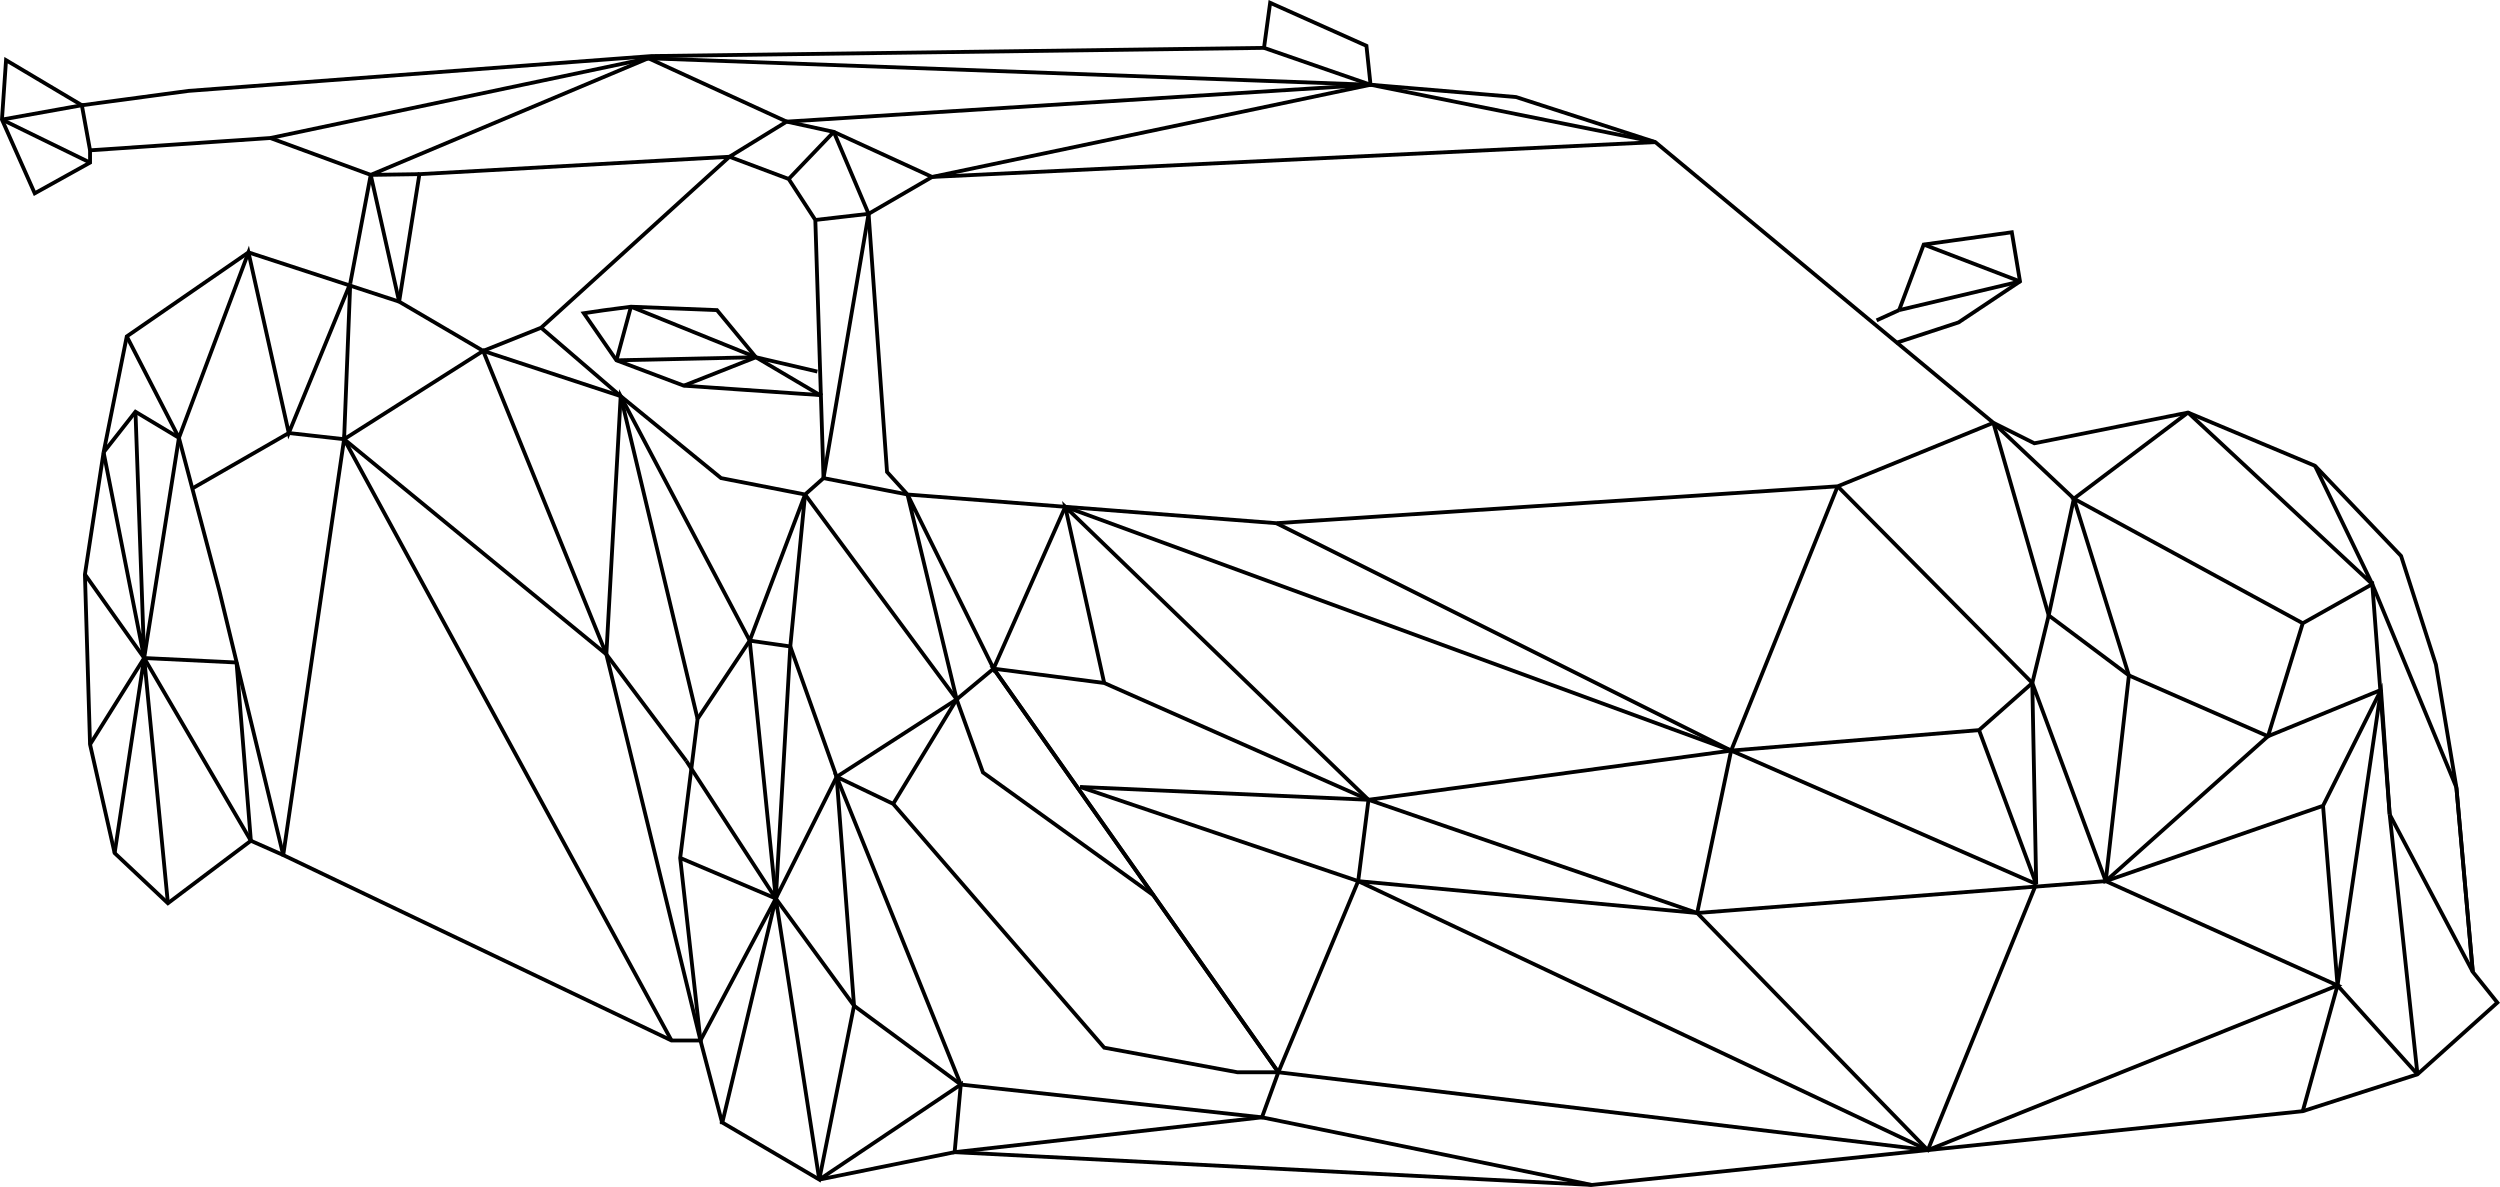 <?xml version="1.0" encoding="UTF-8" standalone="no"?>
<svg
   xmlns:dc="http://purl.org/dc/elements/1.1/"
   xmlns:cc="http://creativecommons.org/ns#"
   xmlns:rdf="http://www.w3.org/1999/02/22-rdf-syntax-ns#"
   xmlns:svg="http://www.w3.org/2000/svg"
   xmlns="http://www.w3.org/2000/svg"
   xmlns:sodipodi="http://sodipodi.sourceforge.net/DTD/sodipodi-0.dtd"
   xmlns:inkscape="http://www.inkscape.org/namespaces/inkscape"
   width="652.261mm"
   height="309.659mm"
   viewBox="0 0 652.261 309.659"
   version="1.1"
   id="svg8"
   inkscape:version="1.0 (4035a4f, 2020-05-01)"
   sodipodi:docname="racing-car.svg">
  <defs
     id="defs2" />
  <sodipodi:namedview
     id="base"
     pagecolor="#ffffff"
     bordercolor="#666666"
     borderopacity="1.0"
     inkscape:pageopacity="0.0"
     inkscape:pageshadow="2"
     inkscape:zoom="0.35"
     inkscape:cx="891.72342"
     inkscape:cy="57.32071"
     inkscape:document-units="mm"
     inkscape:current-layer="layer2"
     inkscape:document-rotation="0"
     showgrid="false"
     fit-margin-top="0"
     fit-margin-left="0"
     fit-margin-right="0"
     fit-margin-bottom="0"
     inkscape:window-width="1248"
     inkscape:window-height="755"
     inkscape:window-x="0"
     inkscape:window-y="23"
     inkscape:window-maximized="0" />
  <g
     inkscape:groupmode="layer"
     id="layer2"
     inkscape:label="sw"
     transform="translate(172.173,49.974)">
    <path
       style="fill:none;stroke:#000000;stroke-width:1;stroke-linecap:butt;stroke-linejoin:miter;stroke-miterlimit:4;stroke-dasharray:none;stroke-opacity:1"
       d="m 41.577,257.78 35.318,-7.148 166.242,8.553 185.485,-19.243 29.934,-9.622 20.847,-18.709 -6.414,-8.018 -4.276,-48.109 L 463.367,123.411 454.28,95.081 431.829,71.561 398.688,57.663 l -40.09,8.018 -10.691,-5.345 -88.199,-73.232 -36.349,-11.76 -37.952,-3.207 -1.069,-10.156 -25.123,-11.225 -1.604,11.76 -159.827,2.138 -120.806,9.087 -27.796,3.742 -19.778,-11.76 -1.069,15.502 8.553,19.243 14.433,-8.018 v -3.207 l 47.039,-3.207 26.192,9.622 -5.345,28.331"
       id="path1085"
       sodipodi:nodetypes="ccccccccccccccccccccccccccccccc" />
    <path
       style="fill:none;stroke:#000000;stroke-width:1;stroke-linecap:butt;stroke-linejoin:miter;stroke-miterlimit:4;stroke-dasharray:none;stroke-opacity:1"
       d="m 46.113,152.702 14.746,7.057 55.058,63.61 34.745,6.414 h 10.691 l -4.276,11.76 -78.577,-8.553 z"
       id="path1087"
       sodipodi:nodetypes="cccccccc" />
    <path
       style="fill:none;stroke:#000000;stroke-width:1;stroke-linecap:butt;stroke-linejoin:miter;stroke-miterlimit:4;stroke-dasharray:none;stroke-opacity:1"
       d="m 161.353,229.784 -74.301,-105.304 28.865,3.742 68.956,30.469 -2.688,21.226"
       id="path1089"
       sodipodi:nodetypes="ccccc" />
    <path
       style="fill:none;stroke:#000000;stroke-width:1;stroke-linecap:butt;stroke-linejoin:miter;stroke-miterlimit:4;stroke-dasharray:none;stroke-opacity:1"
       d="m -121.953,77.441 25.123,-14.433 14.433,1.604 68.421,56.127 20.847,27.796"
       id="path1091" />
    <path
       style="fill:none;stroke:#000000;stroke-width:1;stroke-linecap:butt;stroke-linejoin:miter;stroke-miterlimit:4;stroke-dasharray:none;stroke-opacity:1"
       d="m -10.234,53.386 26.192,21.382 21.916,4.276 4.811,-4.276 -2.138,-67.352 -6.949,-10.691 -15.455,-5.797 14.92,-9.17 12.294,2.673 9.087,21.382 4.811,67.352 5.345,5.88 41.16,3.207 173.725,63.61 64.679,-5.345 13.898,-12.294 4.276,-17.64 -14.433,-50.247"
       id="path1093"
       sodipodi:nodetypes="cccccccccccccccccc" />
    <path
       style="fill:none;stroke:#000000;stroke-width:1;stroke-linecap:butt;stroke-linejoin:miter;stroke-miterlimit:4;stroke-dasharray:none;stroke-opacity:1"
       d="M 54.445,5.813 71.015,-3.809 259.708,-12.896"
       id="path1095"
       sodipodi:nodetypes="ccc" />
    <path
       style="fill:none;stroke:#000000;stroke-width:1;stroke-linecap:butt;stroke-linejoin:miter;stroke-miterlimit:4;stroke-dasharray:none;stroke-opacity:1"
       d="m 105.76,82.252 55.058,4.276 146.464,-9.622 40.625,-16.571"
       id="path1097" />
    <path
       style="fill:none;stroke:#000000;stroke-width:1;stroke-linecap:butt;stroke-linejoin:miter;stroke-miterlimit:4;stroke-dasharray:none;stroke-opacity:1"
       d="m 317.438,33.609 5.88,-2.673 z"
       id="path1099" />
    <path
       style="fill:none;stroke:#000000;stroke-width:1;stroke-linecap:butt;stroke-linejoin:miter;stroke-miterlimit:4;stroke-dasharray:none;stroke-opacity:1"
       d="m 323.318,30.936 6.414,-17.105 22.985,-3.207 2.138,12.829 -16.036,10.691 -16.303,5.345"
       id="path1103" />
    <path
       style="fill:none;stroke:#000000;stroke-width:1;stroke-linecap:butt;stroke-linejoin:miter;stroke-miterlimit:4;stroke-dasharray:none;stroke-opacity:1"
       d="m 347.907,60.335 20.998,19.795 14.363,46.113 -6.048,53.673 56.696,-19.655 15.119,-30.238 2.268,32.506"
       id="path1105"
       sodipodi:nodetypes="ccccccc" />
    <path
       style="fill:none;stroke:#000000;stroke-width:1;stroke-linecap:butt;stroke-linejoin:miter;stroke-miterlimit:4;stroke-dasharray:none;stroke-opacity:1"
       d="m 449.036,130.024 -29.482,12.095 9.071,-29.482 18.143,-10.205 4.536,60.098"
       id="path1107"
       sodipodi:nodetypes="ccccc" />
    <path
       style="fill:none;stroke:#000000;stroke-width:1;stroke-linecap:butt;stroke-linejoin:miter;stroke-miterlimit:4;stroke-dasharray:none;stroke-opacity:1"
       d="m 377.22,179.917 -106.589,8.315 -88.446,-8.315"
       id="path1109"
       sodipodi:nodetypes="ccc" />
    <path
       style="fill:none;stroke:#000000;stroke-width:1;stroke-linecap:butt;stroke-linejoin:miter;stroke-miterlimit:4;stroke-dasharray:none;stroke-opacity:1"
       d="M 279.486,145.862 160.818,86.528"
       id="path1119" />
    <path
       style="fill:none;stroke:#000000;stroke-width:1;stroke-linecap:butt;stroke-linejoin:miter;stroke-miterlimit:4;stroke-dasharray:none;stroke-opacity:1"
       d="M 358.063,128.222 307.282,76.906"
       id="path1121" />
    <path
       style="fill:none;stroke:#000000;stroke-width:1;stroke-linecap:butt;stroke-linejoin:miter;stroke-miterlimit:4;stroke-dasharray:none;stroke-opacity:1"
       d="M 279.486,145.862 307.282,76.906"
       id="path1123" />
    <path
       style="fill:none;stroke:#000000;stroke-width:1;stroke-linecap:butt;stroke-linejoin:miter;stroke-miterlimit:4;stroke-dasharray:none;stroke-opacity:1"
       d="m 368.905,80.131 -6.566,30.451 20.929,15.662"
       id="path1125" />
    <path
       style="fill:none;stroke:#000000;stroke-width:1;stroke-linecap:butt;stroke-linejoin:miter;stroke-miterlimit:4;stroke-dasharray:none;stroke-opacity:1"
       d="m 377.22,179.917 -19.157,-51.695 1.014,52.451"
       id="path1127" />
    <path
       style="fill:none;stroke:#000000;stroke-width:1;stroke-linecap:butt;stroke-linejoin:miter;stroke-miterlimit:4;stroke-dasharray:none;stroke-opacity:1"
       d="m 344.165,140.516 14.912,40.156"
       id="path1129" />
    <path
       style="fill:none;stroke:#000000;stroke-width:1;stroke-linecap:butt;stroke-linejoin:miter;stroke-miterlimit:4;stroke-dasharray:none;stroke-opacity:1"
       d="m 359.077,180.673 -79.592,-34.811 -8.855,42.37"
       id="path1131" />
    <path
       style="fill:none;stroke:#000000;stroke-width:1;stroke-linecap:butt;stroke-linejoin:miter;stroke-miterlimit:4;stroke-dasharray:none;stroke-opacity:1"
       d="m 279.486,145.862 -94.613,12.829 85.759,29.541"
       id="path1133" />
    <path
       style="fill:none;stroke:#000000;stroke-width:1;stroke-linecap:butt;stroke-linejoin:miter;stroke-miterlimit:4;stroke-dasharray:none;stroke-opacity:1"
       d="M 115.917,128.222 105.76,82.252 184.872,158.691 109.613,155.348"
       id="path1137" />
    <path
       style="fill:none;stroke:#000000;stroke-width:1;stroke-linecap:butt;stroke-linejoin:miter;stroke-miterlimit:4;stroke-dasharray:none;stroke-opacity:1"
       d="M 105.76,82.252 87.052,124.48 64.601,79.044 77.43,132.498"
       id="path1139" />
    <path
       style="fill:none;stroke:#000000;stroke-width:1;stroke-linecap:butt;stroke-linejoin:miter;stroke-miterlimit:4;stroke-dasharray:none;stroke-opacity:1"
       d="M 64.601,79.044 42.685,74.768"
       id="path1141" />
    <path
       style="fill:none;stroke:#000000;stroke-width:1;stroke-linecap:butt;stroke-linejoin:miter;stroke-miterlimit:4;stroke-dasharray:none;stroke-opacity:1"
       d="M 42.685,74.768 54.445,5.813 40.547,7.416"
       id="path1143" />
    <path
       style="fill:none;stroke:#000000;stroke-width:1;stroke-linecap:butt;stroke-linejoin:miter;stroke-miterlimit:4;stroke-dasharray:none;stroke-opacity:1"
       d="M 33.598,-3.275 45.358,-15.569"
       id="path1145" />
    <path
       style="fill:none;stroke:#000000;stroke-width:1;stroke-linecap:butt;stroke-linejoin:miter;stroke-miterlimit:4;stroke-dasharray:none;stroke-opacity:1"
       d="M 185.407,-27.863 71.015,-3.809 45.358,-15.569"
       id="path1147"
       sodipodi:nodetypes="ccc" />
    <path
       style="fill:none;stroke:#000000;stroke-width:1;stroke-linecap:butt;stroke-linejoin:miter;stroke-miterlimit:4;stroke-dasharray:none;stroke-opacity:1"
       d="m 259.708,-12.896 -74.301,-14.967 -27.796,-9.622"
       id="path1149" />
    <path
       style="fill:none;stroke:#000000;stroke-width:1;stroke-linecap:butt;stroke-linejoin:miter;stroke-miterlimit:4;stroke-dasharray:none;stroke-opacity:1"
       d="M -148.68,-7.551 -171.665,-18.776"
       id="path1151" />
    <path
       style="fill:none;stroke:#000000;stroke-width:1;stroke-linecap:butt;stroke-linejoin:miter;stroke-miterlimit:4;stroke-dasharray:none;stroke-opacity:1"
       d="m -171.665,-18.776 20.847,-3.742 2.138,11.76"
       id="path1153" />
    <path
       style="fill:none;stroke:#000000;stroke-width:1;stroke-linecap:butt;stroke-linejoin:miter;stroke-miterlimit:4;stroke-dasharray:none;stroke-opacity:1"
       d="m -101.641,-13.965 98.617,-20.808 188.431,6.91"
       id="path1155" />
    <path
       style="fill:none;stroke:#000000;stroke-width:1;stroke-linecap:butt;stroke-linejoin:miter;stroke-miterlimit:4;stroke-dasharray:none;stroke-opacity:1"
       d="M -3.024,-34.774 33.063,-18.242"
       id="path1157" />
    <path
       style="fill:none;stroke:#000000;stroke-width:1;stroke-linecap:butt;stroke-linejoin:miter;stroke-miterlimit:4;stroke-dasharray:none;stroke-opacity:1"
       d="M -3.024,-34.774 -75.448,-4.344 -62.744,-4.536"
       id="path1159" />
    <path
       style="fill:none;stroke:#000000;stroke-width:1;stroke-linecap:butt;stroke-linejoin:miter;stroke-miterlimit:4;stroke-dasharray:none;stroke-opacity:1"
       d="m -75.448,-4.344 7.413,33.07"
       id="path1161" />
    <path
       style="fill:none;stroke:#000000;stroke-width:1;stroke-linecap:butt;stroke-linejoin:miter;stroke-miterlimit:4;stroke-dasharray:none;stroke-opacity:1"
       d="m -46.113,41.577 35.879,11.809"
       id="path1163" />
    <path
       style="fill:none;stroke:#000000;stroke-width:1;stroke-linecap:butt;stroke-linejoin:miter;stroke-miterlimit:4;stroke-dasharray:none;stroke-opacity:1"
       d="M -10.234,53.386 -30.994,35.53"
       id="path1165" />
    <path
       style="fill:none;stroke:#000000;stroke-width:1;stroke-linecap:butt;stroke-linejoin:miter;stroke-miterlimit:4;stroke-dasharray:none;stroke-opacity:1"
       d="m 37.874,79.044 39.556,53.454 -31.317,20.204"
       id="path1167" />
    <path
       style="fill:none;stroke:#000000;stroke-width:1;stroke-linecap:butt;stroke-linejoin:miter;stroke-miterlimit:4;stroke-dasharray:none;stroke-opacity:1"
       d="M 77.43,132.498 60.859,159.76"
       id="path1169"
       sodipodi:nodetypes="cc" />
    <path
       style="fill:none;stroke:#000000;stroke-width:1;stroke-linecap:butt;stroke-linejoin:miter;stroke-miterlimit:4;stroke-dasharray:none;stroke-opacity:1"
       d="m 398.688,57.663 -29.783,22.468 59.72,32.506"
       id="path1175" />
    <path
       style="fill:none;stroke:#000000;stroke-width:1;stroke-linecap:butt;stroke-linejoin:miter;stroke-miterlimit:4;stroke-dasharray:none;stroke-opacity:1"
       d="m 398.688,57.663 48.08,44.769 -14.939,-30.871"
       id="path1177" />
    <path
       style="fill:none;stroke:#000000;stroke-width:1;stroke-linecap:butt;stroke-linejoin:miter;stroke-miterlimit:4;stroke-dasharray:none;stroke-opacity:1"
       d="m 446.768,102.432 21.945,53.052"
       id="path1179" />
    <path
       style="fill:none;stroke:#000000;stroke-width:1;stroke-linecap:butt;stroke-linejoin:miter;stroke-miterlimit:4;stroke-dasharray:none;stroke-opacity:1"
       d="m 472.989,203.592 -4.276,-48.109"
       id="path1181"
       sodipodi:nodetypes="cc" />
    <path
       style="fill:none;stroke:#000000;stroke-width:1;stroke-linecap:butt;stroke-linejoin:miter;stroke-miterlimit:4;stroke-dasharray:none;stroke-opacity:1"
       d="M 472.989,203.592 451.304,162.53"
       id="path1185" />
    <path
       style="fill:none;stroke:#000000;stroke-width:1;stroke-linecap:butt;stroke-linejoin:miter;stroke-miterlimit:4;stroke-dasharray:none;stroke-opacity:1"
       d="m 458.556,230.319 -7.253,-67.789"
       id="path1187" />
    <path
       style="fill:none;stroke:#000000;stroke-width:1;stroke-linecap:butt;stroke-linejoin:miter;stroke-miterlimit:4;stroke-dasharray:none;stroke-opacity:1"
       d="m 433.917,160.262 3.78,46.869"
       id="path1189" />
    <path
       style="fill:none;stroke:#000000;stroke-width:1;stroke-linecap:butt;stroke-linejoin:miter;stroke-miterlimit:4;stroke-dasharray:none;stroke-opacity:1"
       d="M 377.22,179.917 437.696,207.131 330.801,250.097 161.353,229.784 87.052,124.48"
       id="path1191"
       sodipodi:nodetypes="ccccc" />
    <path
       style="fill:none;stroke:#000000;stroke-width:1;stroke-linecap:butt;stroke-linejoin:miter;stroke-miterlimit:4;stroke-dasharray:none;stroke-opacity:1"
       d="m 182.185,179.917 -20.832,49.868"
       id="path1193" />
    <path
       style="fill:none;stroke:#000000;stroke-width:1;stroke-linecap:butt;stroke-linejoin:miter;stroke-miterlimit:4;stroke-dasharray:none;stroke-opacity:1"
       d="M 330.801,250.097 270.631,188.232"
       id="path1195"
       sodipodi:nodetypes="cc" />
    <path
       style="fill:none;stroke:#000000;stroke-width:1;stroke-linecap:butt;stroke-linejoin:miter;stroke-miterlimit:4;stroke-dasharray:none;stroke-opacity:1"
       d="M 359.077,180.673 330.801,250.097 182.185,179.917"
       id="path1197"
       sodipodi:nodetypes="ccc" />
    <path
       style="fill:none;stroke:#000000;stroke-width:1;stroke-linecap:butt;stroke-linejoin:miter;stroke-miterlimit:4;stroke-dasharray:none;stroke-opacity:1"
       d="m 157.076,241.544 -80.181,9.087 1.604,-17.64 -36.922,24.788"
       id="path1199"
       sodipodi:nodetypes="cccc" />
    <path
       style="fill:none;stroke:#000000;stroke-width:1;stroke-linecap:butt;stroke-linejoin:miter;stroke-miterlimit:4;stroke-dasharray:none;stroke-opacity:1"
       d="M 78.499,232.992 50.649,212.423"
       id="path1201" />
    <path
       style="fill:none;stroke:#000000;stroke-width:1;stroke-linecap:butt;stroke-linejoin:miter;stroke-miterlimit:4;stroke-dasharray:none;stroke-opacity:1"
       d="M 6.871,148.534 30.238,184.452 23.435,117.173"
       id="path1205" />
    <path
       style="fill:none;stroke:#000000;stroke-width:1;stroke-linecap:butt;stroke-linejoin:miter;stroke-miterlimit:4;stroke-dasharray:none;stroke-opacity:1"
       d="m 34.018,118.684 -3.78,65.768 15.875,-31.75"
       id="path1207" />
    <path
       style="fill:none;stroke:#000000;stroke-width:1;stroke-linecap:butt;stroke-linejoin:miter;stroke-miterlimit:4;stroke-dasharray:none;stroke-opacity:1"
       d="m 30.238,184.452 20.411,27.97"
       id="path1209" />
    <path
       style="fill:none;stroke:#000000;stroke-width:1;stroke-linecap:butt;stroke-linejoin:miter;stroke-miterlimit:4;stroke-dasharray:none;stroke-opacity:1"
       d="M 41.577,257.78 30.238,184.452 16.253,243.039"
       id="path1211" />
    <path
       style="fill:none;stroke:#000000;stroke-width:1;stroke-linecap:butt;stroke-linejoin:miter;stroke-miterlimit:4;stroke-dasharray:none;stroke-opacity:1"
       d="M 10.583,221.494 30.238,184.452 5.292,173.869"
       id="path1213" />
    <path
       style="fill:none;stroke:#000000;stroke-width:1;stroke-linecap:butt;stroke-linejoin:miter;stroke-miterlimit:4;stroke-dasharray:none;stroke-opacity:1"
       d="M -13.976,120.738 10.583,221.494"
       id="path1215" />
    <path
       style="fill:none;stroke:#000000;stroke-width:1;stroke-linecap:butt;stroke-linejoin:miter;stroke-miterlimit:4;stroke-dasharray:none;stroke-opacity:1"
       d="M 3.024,221.494 -82.397,64.612 -98.274,173.113"
       id="path1217" />
    <path
       style="fill:none;stroke:#000000;stroke-width:1;stroke-linecap:butt;stroke-linejoin:miter;stroke-miterlimit:4;stroke-dasharray:none;stroke-opacity:1"
       d="m -145.143,68.036 10.583,53.673 -2.268,-64.256"
       id="path1219" />
    <path
       style="fill:none;stroke:#000000;stroke-width:1;stroke-linecap:butt;stroke-linejoin:miter;stroke-miterlimit:4;stroke-dasharray:none;stroke-opacity:1"
       d="m -125.488,64.256 -9.071,57.452 27.841,47.673"
       id="path1221" />
    <path
       style="fill:none;stroke:#000000;stroke-width:1;stroke-linecap:butt;stroke-linejoin:miter;stroke-miterlimit:4;stroke-dasharray:none;stroke-opacity:1"
       d="m -128.368,185.685 -6.192,-63.977 -7.706,50.88"
       id="path1223" />
    <path
       style="fill:none;stroke:#000000;stroke-width:1;stroke-linecap:butt;stroke-linejoin:miter;stroke-miterlimit:4;stroke-dasharray:none;stroke-opacity:1"
       d="m -148.68,144.258 14.121,-22.55 -15.457,-21.817"
       id="path1225" />
    <path
       style="fill:none;stroke:#000000;stroke-width:1;stroke-linecap:butt;stroke-linejoin:miter;stroke-miterlimit:4;stroke-dasharray:none;stroke-opacity:1"
       d="M 34.018,118.684 37.874,79.044 23.435,117.173 -10.234,53.386 -13.976,120.738 -46.113,41.577 -82.397,64.612 -80.794,23.987"
       id="path1227" />
    <path
       style="fill:none;stroke:#000000;stroke-width:1;stroke-linecap:butt;stroke-linejoin:miter;stroke-miterlimit:4;stroke-dasharray:none;stroke-opacity:1"
       d="M -80.794,23.987 -96.83,63.008 -107.345,15.875 -125.488,64.256 -139.095,37.798"
       id="path1229" />
    <path
       style="fill:none;stroke:#000000;stroke-width:1;stroke-linecap:butt;stroke-linejoin:miter;stroke-miterlimit:4;stroke-dasharray:none;stroke-opacity:1"
       d="m 323.318,30.936 31.538,-7.484"
       id="path1231" />
    <path
       style="fill:none;stroke:#000000;stroke-width:1;stroke-linecap:butt;stroke-linejoin:miter;stroke-miterlimit:4;stroke-dasharray:none;stroke-opacity:1"
       d="m 329.732,13.831 25.123,9.622"
       id="path1233" />
    <path
       style="fill:none;stroke:#000000;stroke-width:1;stroke-linecap:butt;stroke-linejoin:miter;stroke-miterlimit:4;stroke-dasharray:none;stroke-opacity:1"
       d="m 377.22,179.917 42.333,-37.798 -36.286,-15.875"
       id="path1245" />
    <path
       style="fill:none;stroke:#000000;stroke-width:1;stroke-linecap:butt;stroke-linejoin:miter;stroke-miterlimit:4;stroke-dasharray:none;stroke-opacity:1"
       d="m 428.622,239.941 9.074,-32.81 20.86,23.188"
       id="path1247" />
    <path
       style="fill:none;stroke:#000000;stroke-width:1;stroke-linecap:butt;stroke-linejoin:miter;stroke-miterlimit:4;stroke-dasharray:none;stroke-opacity:1"
       d="M 437.696,207.131 449.036,130.024"
       id="path1249" />
    <path
       style="fill:none;stroke:#000000;stroke-width:1;stroke-linecap:butt;stroke-linejoin:miter;stroke-miterlimit:4;stroke-dasharray:none;stroke-opacity:1"
       d="m 87.052,124.48 -9.622,8.018 6.859,19.07 44.601,32.128"
       id="path1257" />
    <path
       style="fill:none;stroke:#000000;stroke-width:0.265px;stroke-linecap:butt;stroke-linejoin:miter;stroke-opacity:1"
       d="m 109.613,155.348 c 0,0 0,0 0,0 z"
       id="path1259" />
    <path
       style="opacity:0.995;fill:none;stroke:#000000;stroke-width:1;stroke-linecap:butt;stroke-linejoin:miter;stroke-miterlimit:4;stroke-dasharray:none;stroke-opacity:1"
       d="m 109.613,155.348 72.571,24.568"
       id="path1261" />
    <path
       style="fill:none;stroke:#000000;stroke-width:1;stroke-linecap:butt;stroke-linejoin:miter;stroke-miterlimit:4;stroke-dasharray:none;stroke-opacity:1"
       d="m -134.56,121.708 24.099,1.168"
       id="path1273" />
    <path
       style="fill:none;stroke:#000000;stroke-width:1;stroke-linecap:butt;stroke-linejoin:miter;stroke-miterlimit:4;stroke-dasharray:none;stroke-opacity:1"
       d="m 157.076,241.544 86.061,17.64"
       id="path1289" />
    <path
       style="fill:none;stroke:#000000;stroke-width:1;stroke-linecap:butt;stroke-linejoin:miter;stroke-miterlimit:4;stroke-dasharray:none;stroke-opacity:1"
       d="M 9.827,137.583 -10.234,53.386"
       id="path1311" />
  </g>
  <path
     style="fill:none;stroke:#000000;stroke-width:1;stroke-linecap:butt;stroke-linejoin:miter;stroke-miterlimit:4;stroke-dasharray:none;stroke-opacity:1"
     d="m 190.315,40.902 -49.137,44.601 -15.119,6.048 -21.923,-12.851 5.292,-33.262 z"
     id="path1075" />
  <path
     style="fill:none;stroke:#000000;stroke-width:1;stroke-linecap:butt;stroke-linejoin:miter;stroke-miterlimit:4;stroke-dasharray:none;stroke-opacity:1"
     d="m 104.137,78.7 v 0 l -39.31,-12.851 -31.75,21.923 -6.048,30.238 8.315,-10.583 11.339,6.804 10.583,40.065 16.631,68.792 101.298,48.381 h 7.56 l -5.292,-47.625 4.536,-36.286 13.607,-20.411 10.583,1.512 12.095,34.018 4.536,59.72 -9.071,45.357 -25.702,-15.119 0.378,0.378"
     id="path1077"
     sodipodi:nodetypes="cccccccccccccccccccc" />
  <path
     style="fill:none;stroke:#000000;stroke-width:1;stroke-linecap:butt;stroke-linejoin:miter;stroke-miterlimit:4;stroke-dasharray:none;stroke-opacity:1"
     d="m 188.426,293.012 -5.67,-21.545 v 0"
     id="path1079" />
  <path
     style="fill:none;stroke:#000000;stroke-width:1;stroke-linecap:butt;stroke-linejoin:miter;stroke-miterlimit:4;stroke-dasharray:none;stroke-opacity:1"
     d="m 205.236,31.732 152.344,-9.622"
     id="path1111"
     sodipodi:nodetypes="cc" />
  <path
     style="fill:none;stroke:#000000;stroke-width:1;stroke-linecap:butt;stroke-linejoin:miter;stroke-miterlimit:4;stroke-dasharray:none;stroke-opacity:1"
     d="m 27.03,118.009 -4.874,31.856 1.336,44.367 6.414,28.331 13.898,13.096 21.649,-16.303 8.445,3.732"
     id="path1113"
     sodipodi:nodetypes="ccccccc" />
  <path
     style="fill:none;stroke:#000000;stroke-width:1;stroke-linecap:butt;stroke-linejoin:miter;stroke-miterlimit:4;stroke-dasharray:none;stroke-opacity:1"
     d="m 65.454,219.355 -3.742,-46.505"
     id="path1115" />
  <path
     style="fill:none;stroke:#000000;stroke-width:1;stroke-linecap:butt;stroke-linejoin:miter;stroke-miterlimit:4;stroke-dasharray:none;stroke-opacity:1"
     d="m 213.254,96.946 -16.036,-3.742 -10.156,-12.294 -22.448,-0.887 -7.182,0.945 -5.103,0.756 8.504,12.284 17.576,6.615 35.53,2.457 0.378,-0.567"
     id="path1235" />
  <path
     style="fill:none;stroke:#000000;stroke-width:1;stroke-linecap:butt;stroke-linejoin:miter;stroke-miterlimit:4;stroke-dasharray:none;stroke-opacity:1"
     d="M 197.218,93.204 164.613,80.023"
     id="path1237" />
  <path
     style="fill:none;stroke:#000000;stroke-width:1;stroke-linecap:butt;stroke-linejoin:miter;stroke-miterlimit:4;stroke-dasharray:none;stroke-opacity:1"
     d="m 164.613,80.023 -3.78,13.985"
     id="path1239" />
  <path
     style="fill:none;stroke:#000000;stroke-width:1;stroke-linecap:butt;stroke-linejoin:miter;stroke-miterlimit:4;stroke-dasharray:none;stroke-opacity:1"
     d="m 160.833,94.008 36.384,-0.804"
     id="path1241" />
  <path
     style="fill:none;stroke:#000000;stroke-width:1;stroke-linecap:butt;stroke-linejoin:miter;stroke-miterlimit:4;stroke-dasharray:none;stroke-opacity:1"
     d="m 178.409,100.623 18.809,-7.419 16.721,9.875"
     id="path1243" />
</svg>
